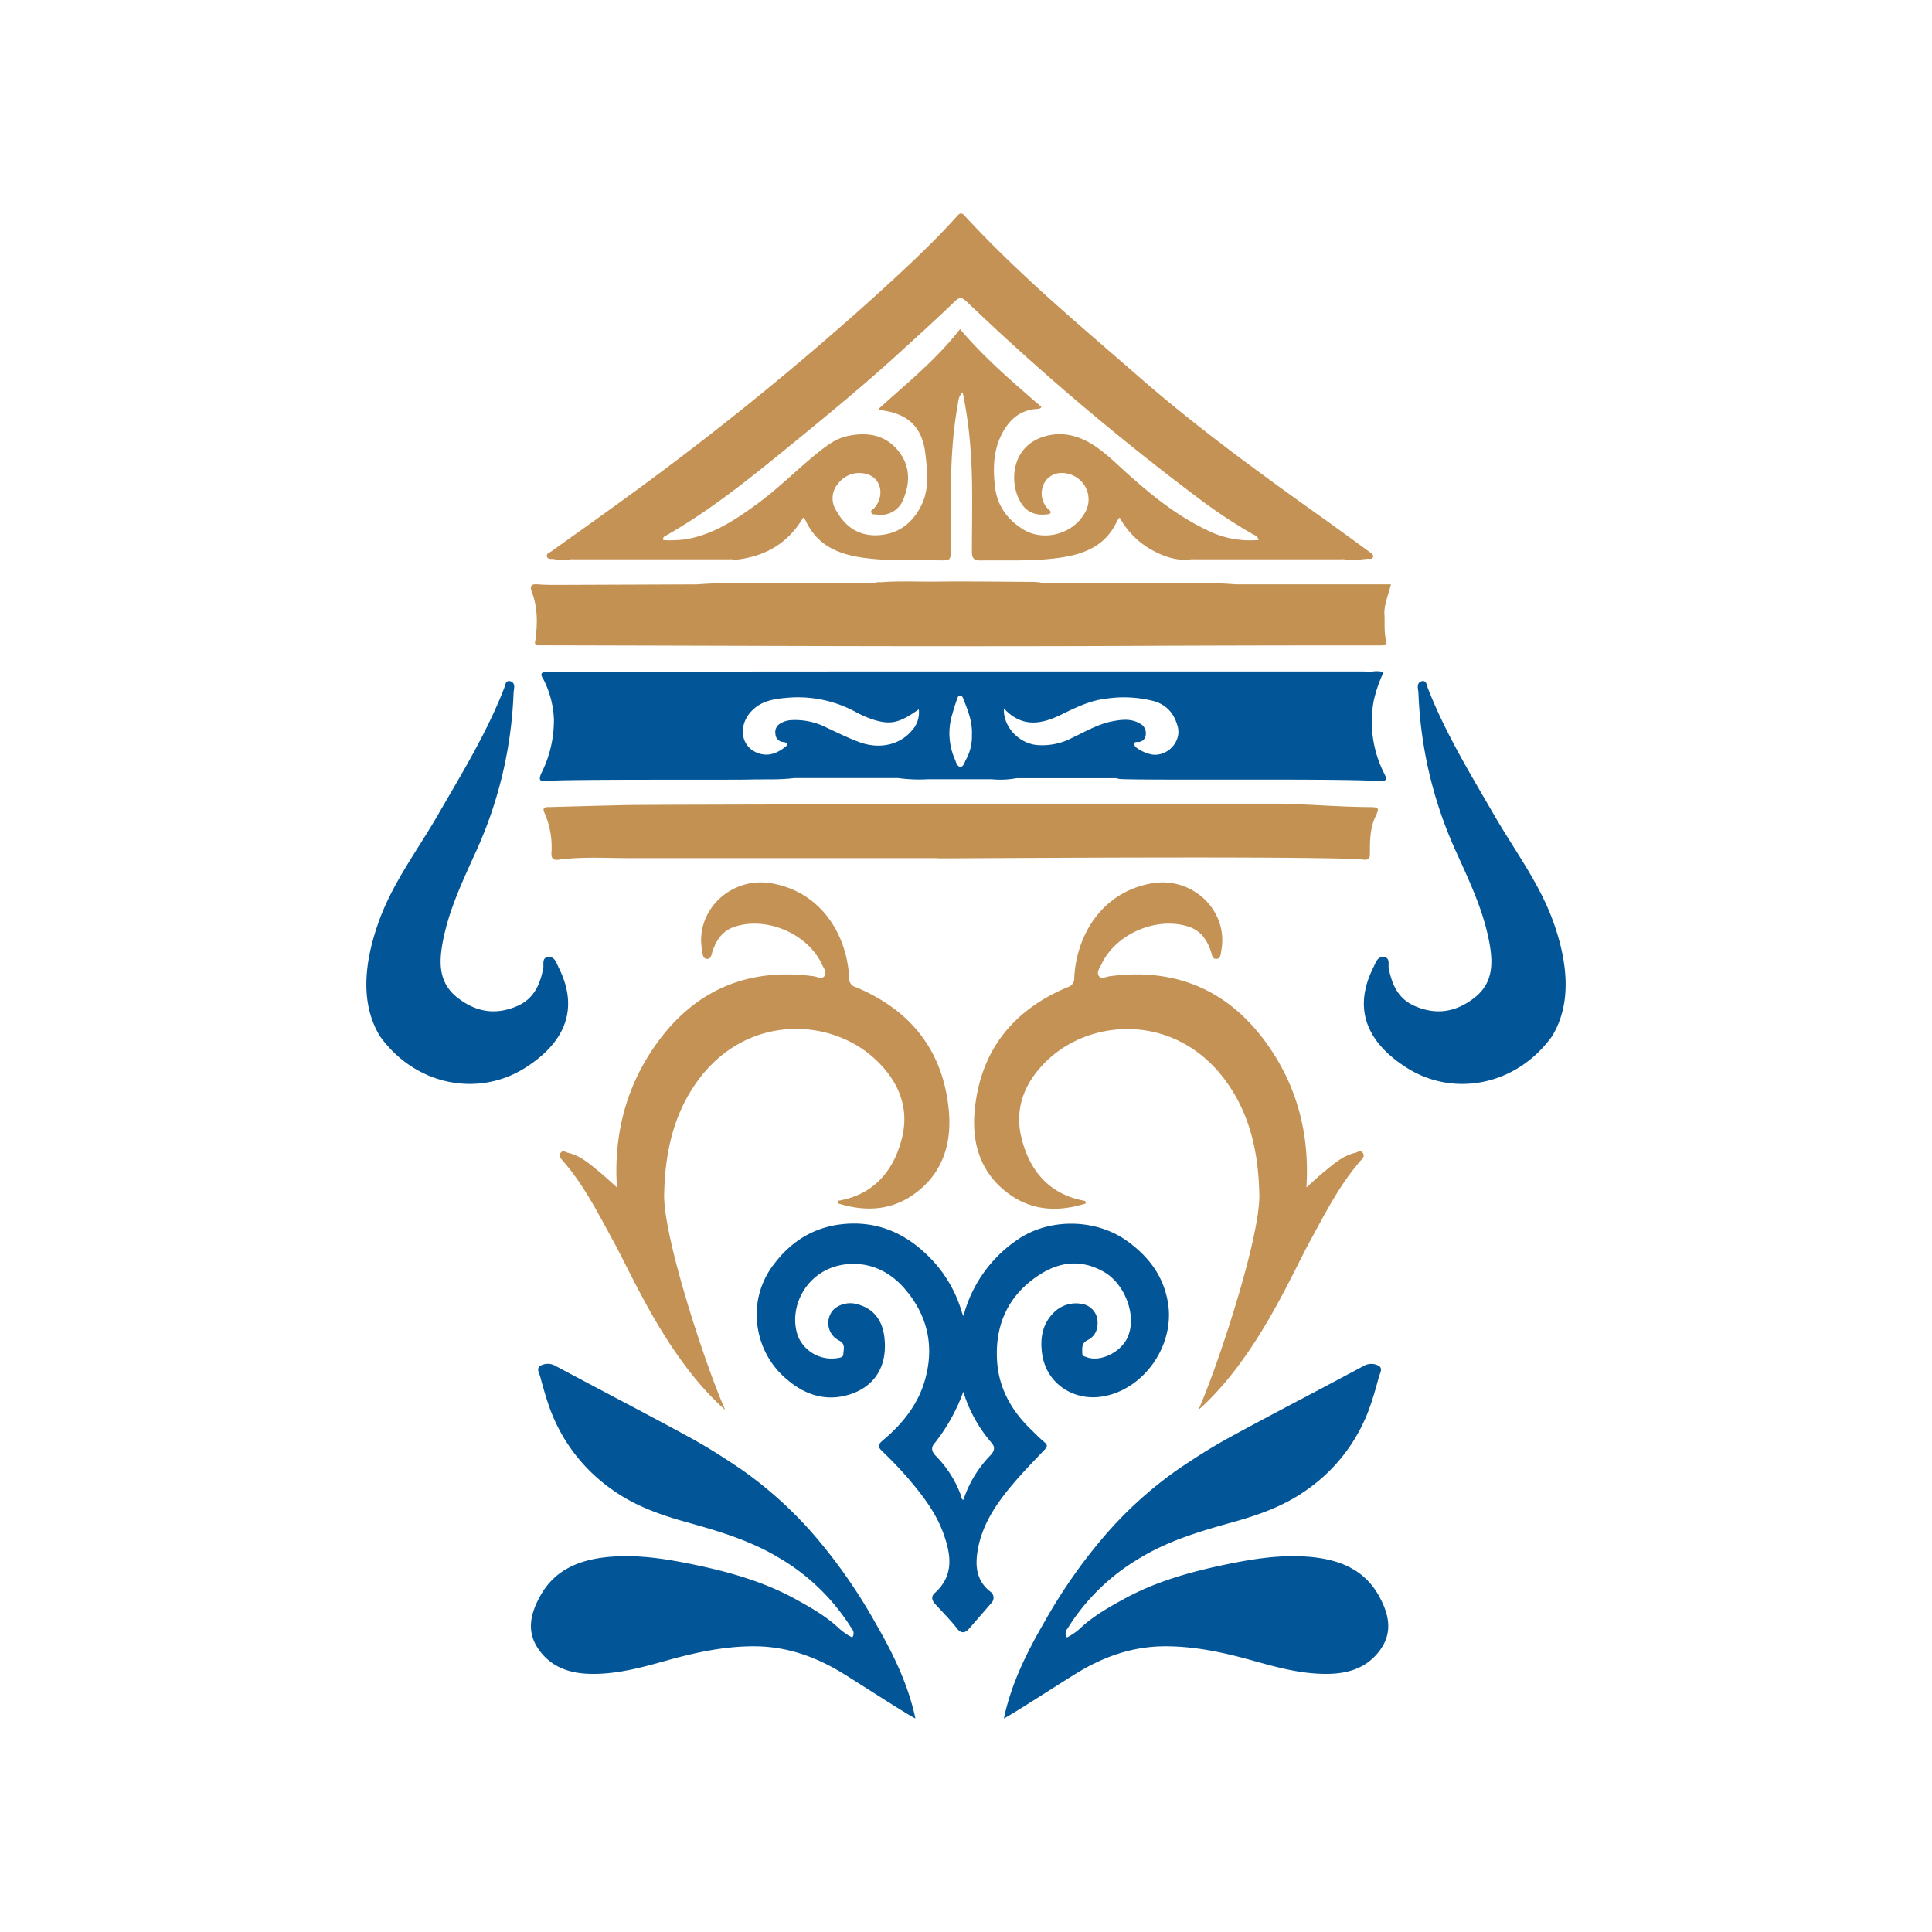 <svg id="Layer_2" data-name="Layer 2" xmlns="http://www.w3.org/2000/svg" viewBox="0 0 566.93 566.93"><defs><style>.cls-1{fill:#025596;}.cls-2{fill:#c39254;}.cls-3{fill:#c39253;}</style></defs><path class="cls-1" d="M342.78,382.63c-1.2-7.95-5.59-13.82-12-18.44-9.12-6.59-22.75-6.85-32.06-.51a39,39,0,0,0-16,22.48,6.74,6.74,0,0,1-.44-1,37.79,37.79,0,0,0-10.42-17.09c-6.87-6.59-15-9.82-24.48-8.87-8.31.83-15,4.86-20.07,11.51a24.06,24.06,0,0,0-4.81,19.72A24.52,24.52,0,0,0,231,404.85c5,4.29,10.9,6.33,17.4,4.61,8.52-2.25,12.16-8.91,11.09-17.25-.64-5-3.3-8.46-8.46-9.63-2.84-.64-6.2.67-7.26,2.87a5.74,5.74,0,0,0,2.44,7.91c2,1,1.31,2.59,1.26,4,0,1.12-1.36,1.07-2.14,1.22a10.71,10.71,0,0,1-11.15-6.42c-3.22-8.87,3-20.62,15.21-21.25,6.58-.34,12,2.53,16.16,7.34,6.44,7.52,8.62,16.27,6.07,26-2,7.65-6.66,13.45-12.55,18.42-1.47,1.24-1.6,1.83-.23,3.13,2.8,2.68,5.48,5.48,8,8.42,4,4.72,7.77,9.67,9.93,15.57,2.3,6.31,3.32,12.49-2.52,17.72-1,.89-.89,2,.13,3.14,2.19,2.4,4.51,4.69,6.49,7.27,1.07,1.39,2.29,1.38,3.42.08q3.33-3.79,6.62-7.61a2.19,2.19,0,0,0-.23-3.29c-4.31-3.27-4.57-7.85-3.73-12.49,1.45-8,6.15-14.42,11.38-20.42,2.66-3.05,5.5-5.95,8.29-8.89.74-.78.8-1.3-.12-2.07-1.49-1.24-2.83-2.66-4.22-4-5.47-5.34-9.08-11.79-9.66-19.39-.84-11.05,3.28-20.09,12.87-26.06,6-3.72,12.24-4.14,18.53-.5s9.82,13.35,6.67,19.55c-2.11,4.15-7.93,6.94-11.89,5.4-.5-.19-1.2-.27-1.21-1,0-1.54-.36-3,1.58-4,2.46-1.23,3.19-3.61,2.82-6.25a5.52,5.52,0,0,0-4.82-4.41,9.22,9.22,0,0,0-8.11,2.76c-3.21,3.31-3.88,7.4-3.27,11.85C307,406,314.9,411,323.05,409.86,335.39,408.13,344.67,395.09,342.78,382.63Zm-52.21,44.49a33.87,33.87,0,0,0-7.86,13c-.65-.16-.55-.83-.71-1.25a32.56,32.56,0,0,0-7.33-11.59c-1.05-1-1.59-2.27-.65-3.48a53.83,53.83,0,0,0,8.66-15.41,41.2,41.2,0,0,0,8.22,14.92C292.08,424.6,291.91,425.72,290.57,427.12Z"/><path class="cls-2" d="M384.39,364.24c4.47-8.18,8.66-16.5,14.83-23.6.54-.62,1.42-1.38.67-2.34s-1.5-.14-2.23,0c-3.62.83-6.29,3.26-9.05,5.5-1.76,1.43-3.41,3-5.25,4.63,1-15.67-2.78-29.92-11.76-42.36-11.25-15.6-26.75-22.19-46-19.59-1.05.14-2.5,1-3.19-.14s.28-2.24.75-3.27C327.32,274,339.55,268.76,349,272c3.44,1.2,5.21,3.87,6.32,7.14.31.9.38,2.27,1.55,2.24,1.37,0,1.33-1.51,1.52-2.49,2.14-11.65-8.46-21.75-20.36-19.69-14.53,2.51-22.13,15-22.8,27.66a2.63,2.63,0,0,1-2,2.83C297.1,296.47,287.61,308.47,286,326c-.86,9.38,1.67,18,9.59,24,7,5.33,14.82,5.74,23.06,3.14-.16-.45-.19-.73-.27-.75-10.47-1.83-16.24-8.83-18.62-18.42-2.32-9.31,1.35-17.28,8.33-23.54,13.11-11.76,37.21-12.74,51.45,6.55,7.37,10,9.76,21.47,10,33.59.25,12.83-12.47,51.12-17.91,63.21C368.56,398.74,378.81,374.45,384.39,364.24Z"/><path class="cls-1" d="M250.08,480.5A2,2,0,0,0,250,478a61.94,61.94,0,0,0-21.41-20.88c-8.54-5.15-17.86-7.87-27.29-10.5-7.6-2.12-15-4.75-21.49-9.38a49.87,49.87,0,0,1-18.3-23.5c-1.18-3.2-2.11-6.5-3-9.8-.27-1-1.25-2.43.11-3.19a4.41,4.41,0,0,1,4.26,0l8.54,4.55c10.36,5.51,20.78,10.92,31.08,16.56,5.26,2.88,10.32,6.11,15.29,9.5A117.3,117.3,0,0,1,240.2,452a156.3,156.3,0,0,1,16.63,24.14c5.13,8.86,9.65,18,11.79,28.13C266,503,252.16,494,247.28,491c-7.91-4.84-16.36-7.85-25.75-7.91-9.07-.06-17.78,1.89-26.43,4.32-7.12,2-14.27,3.91-21.78,3.77-6.24-.11-11.67-2-15.32-7.27s-2.28-10.57.58-15.69c4.29-7.67,11.49-10.5,19.67-11.32,8.45-.84,16.8.45,25.05,2.15,10.32,2.13,20.44,4.94,29.77,10,4.43,2.42,8.82,4.89,12.61,8.29A17.93,17.93,0,0,0,250.08,480.5Z"/><path class="cls-1" d="M313.09,480.5a2,2,0,0,1,.07-2.48,61.94,61.94,0,0,1,21.41-20.88c8.54-5.15,17.86-7.87,27.29-10.5,7.6-2.12,15-4.75,21.49-9.38a49.87,49.87,0,0,0,18.3-23.5c1.18-3.2,2.11-6.5,3-9.8.27-1,1.25-2.43-.11-3.19a4.41,4.41,0,0,0-4.26,0l-8.54,4.55c-10.36,5.51-20.78,10.92-31.08,16.56-5.26,2.88-10.32,6.11-15.29,9.5A117.3,117.3,0,0,0,323,452a156.3,156.3,0,0,0-16.63,24.14c-5.13,8.86-9.65,18-11.79,28.13C297.14,503,311,494,315.9,491c7.9-4.84,16.35-7.85,25.74-7.91,9.07-.06,17.78,1.89,26.43,4.32,7.13,2,14.27,3.91,21.78,3.77,6.24-.11,11.67-2,15.32-7.27s2.28-10.57-.58-15.69c-4.29-7.67-11.49-10.5-19.67-11.32-8.45-.84-16.8.45-25.05,2.15-10.32,2.13-20.44,4.94-29.77,10-4.43,2.42-8.82,4.89-12.61,8.29A17.93,17.93,0,0,1,313.09,480.5Z"/><path class="cls-2" d="M180,364.24c-4.47-8.18-8.65-16.5-14.83-23.6-.53-.62-1.41-1.38-.66-2.34s1.5-.14,2.23,0c3.62.83,6.29,3.26,9.05,5.5,1.76,1.43,3.41,3,5.24,4.63-1-15.67,2.78-29.92,11.76-42.36,11.25-15.6,26.75-22.19,46-19.59,1.05.14,2.5,1,3.18-.14s-.27-2.24-.74-3.27C237.1,274,224.86,268.76,215.41,272c-3.45,1.2-5.22,3.87-6.33,7.14-.3.9-.37,2.27-1.54,2.24-1.38,0-1.34-1.51-1.52-2.49-2.15-11.65,8.45-21.75,20.36-19.69,14.53,2.51,22.13,15,22.8,27.66a2.63,2.63,0,0,0,2,2.83c16.15,6.75,25.65,18.75,27.25,36.26.86,9.38-1.66,18-9.58,24-7,5.33-14.82,5.74-23.06,3.14.15-.45.18-.73.27-.75,10.46-1.83,16.23-8.83,18.62-18.42,2.31-9.31-1.35-17.28-8.34-23.54-13.1-11.76-37.2-12.74-51.45,6.55-7.36,10-9.75,21.47-10,33.59-.24,12.83,12.48,51.12,17.91,63.21C195.86,398.74,185.61,374.45,180,364.24Z"/><path class="cls-3" d="M401.88,236.83c-8.63-.05-17.24-.79-25.88-1-4.06,0-56.36,0-85.83,0a4.85,4.85,0,0,0-.8,0l-2,0-16.78,0a3.34,3.34,0,0,0-1.23.13c-29.38.1-80.62.17-85.68.28q-11,.26-22.07.58c-1,0-2.72-.17-1.88,1.61a25,25,0,0,1,2.09,11.89c-.08,1.89.78,2.13,2.29,1.93,6.53-.86,13.09-.47,19.65-.45,4.39,0,66,0,91,0a6.45,6.45,0,0,0,.94.07c11.9,0,112.7-.77,124.58.39,1.48.14,1.73-.55,1.71-1.81,0-3.75,0-7.5,1.71-11C404.8,237.1,404.64,236.85,401.88,236.83Z"/><path class="cls-1" d="M111.45,304c-5.67-9.4-4.67-21.11-.5-33,4-11.57,11.43-21.27,17.47-31.73,7-12.12,14.35-24.1,19.48-37.22.34-.87.45-2.7,2-2.09s.83,2.27.8,3.44a123.37,123.37,0,0,1-11.42,47.34c-3.93,8.68-8,17.34-9.57,26.88-.91,5.66-.63,11,4.36,15,5.4,4.31,11.19,5.39,17.66,2.61,4.89-2.1,6.69-6.2,7.67-11,.25-1.25-.56-3.33,1.68-3.4,1.73-.05,2.18,1.74,2.81,3,6.57,13,1,22.71-9.86,29.56C140.22,322.08,121.78,318.5,111.45,304Z"/><path class="cls-1" d="M455.48,304c5.67-9.4,4.67-21.11.5-33-4.05-11.57-11.43-21.27-17.48-31.73-7-12.12-14.34-24.1-19.47-37.22-.34-.87-.45-2.7-2-2.09s-.83,2.27-.8,3.44a123.37,123.37,0,0,0,11.42,47.34c3.92,8.68,8,17.34,9.57,26.88.91,5.66.63,11-4.36,15-5.4,4.31-11.19,5.39-17.66,2.61-4.89-2.1-6.69-6.2-7.67-11-.25-1.25.56-3.33-1.68-3.4-1.73-.05-2.18,1.74-2.81,3-6.57,13-1,22.71,9.86,29.56C426.7,322.08,445.15,318.5,455.48,304Z"/><path class="cls-3" d="M406.22,179.69c.13-2.75,1.2-5.32,1.95-8.22H362.7a161.56,161.56,0,0,0-18.41-.32L305.53,171a2.52,2.52,0,0,0-1.08-.16,5.42,5.42,0,0,0-.8-.08c-9.73-.06-19.45-.2-29.18-.1-5.3.06-10.62-.23-15.92.19h-.09a4,4,0,0,0-1.65.15l-2.78.08-32.13.08a161,161,0,0,0-17.44.32l-40.68.16c-2,0-4,0-6-.17s-2.35.57-1.69,2.3c1.74,4.61,1.65,9.37,1,14.16-.41,1.52.52,1.44,1.58,1.44,57.35.12,114.69.41,172,.18q36.94-.17,73.9-.15c1.4,0,2.66.08,2.05-1.94C406.11,184.89,406.42,182.28,406.22,179.69Z"/><path class="cls-2" d="M401.93,162c-4-2.92-8-5.85-12-8.72-18.95-13.49-37.83-27.11-55.37-42.4s-35.59-30.29-51.45-47.52c-.86-.93-1.32-1-2.21,0-7.33,8.18-15.41,15.58-23.52,23A878.6,878.6,0,0,1,182.42,147c-6.85,5-13.76,9.86-20.64,14.8-.55.39-1.53.63-1.29,1.5s1.19.68,1.88.73a16.25,16.25,0,0,0,4.29.26,3.89,3.89,0,0,1,1.66-.16H213.9a3.91,3.91,0,0,1,1.66.16c8.66-.88,15.58-4.64,20.14-12.44a5,5,0,0,1,.71.89c3.21,7,9.1,9.75,16.33,10.84,7.58,1.14,15.17.73,22.75.85,3.54.05,3.5,0,3.52-3.59.07-14-.52-28,2-41.87.22-1.23.15-2.61,1.48-3.85a126.46,126.46,0,0,1,2.26,16.11c.82,10.23.44,20.48.45,30.72,0,1.87.62,2.54,2.51,2.51,7.12-.1,14.26.23,21.35-.56,7.88-.88,15.1-3,18.78-11.09a7.17,7.17,0,0,1,.71-.95,24.4,24.4,0,0,0,8.43,8.93c3.61,2.17,7.43,3.66,11.74,3.5a3.73,3.73,0,0,1,1.66-.16h43.18a3.6,3.6,0,0,1,1.66.17c2.09.25,4.14-.21,6.21-.34.51,0,1.22.21,1.48-.48S402.41,162.38,401.93,162Zm-47.28-6.23c-9.24-4.29-17-10.64-24.51-17.42-3.25-2.95-6.38-6.07-10.21-8.31-4.4-2.57-9.11-3.43-14-1.79-9.45,3.15-9.87,14-6.14,19.61,1.71,2.57,4.3,3.43,7.32,3.08.37-.05.88-.07,1.07-.31.41-.53-.19-.84-.5-1.15a6.42,6.42,0,0,1-1.89-5.87,5.71,5.71,0,0,1,4.49-4.71,7.92,7.92,0,0,1,8.14,3.85,7.68,7.68,0,0,1-.35,8.17c-3.54,5.92-12,8.05-17.86,4.4-4.63-2.88-7.63-7-8.25-12.54-.61-5.39-.47-10.73,2.13-15.64,2.18-4.11,5.4-6.9,10.32-7.14a3.7,3.7,0,0,0,.9-.22c.06,0,.1-.12.29-.36-8.3-7.2-16.71-14.32-23.88-22.85-6.9,8.91-15.62,15.9-23.95,23.46a4.54,4.54,0,0,0,.84.36c7.79,1,12,4.81,12.94,12.82.58,5,1.21,10.25-1.19,15.09-2.55,5.16-6.68,8.36-12.49,8.74s-9.81-2.4-12.51-7.26a6.56,6.56,0,0,1,.54-7.83,7.84,7.84,0,0,1,8.37-2.86c4.35,1.15,5.45,6.46,2.21,10.06-.33.38-1.11.58-.8,1.27s.94.49,1.5.55a7.09,7.09,0,0,0,8-4.73c2-4.93,1.8-9.77-1.63-14-3.85-4.71-9.09-5.49-14.78-4.3-3.32.69-5.94,2.64-8.51,4.68-6.25,5-11.85,10.75-18.34,15.45S209,157,201,158.28a37.72,37.72,0,0,1-6.36.21c-.23-.89.35-1.08.82-1.35,12.77-7.25,24.15-16.42,35.49-25.66,11.65-9.5,23.26-19,34.34-29.22,5-4.54,9.94-9.05,14.78-13.71,1.36-1.31,2-1.52,3.54-.09a747.52,747.52,0,0,0,68.2,57.83,151.63,151.63,0,0,0,16,10.57,2.47,2.47,0,0,1,1.57,1.58A28.29,28.29,0,0,1,354.65,155.8Z"/><path class="cls-1" d="M406.25,227.09a33.51,33.51,0,0,1-3.12-21.56,41.22,41.22,0,0,1,2.87-8.3,7.55,7.55,0,0,0-3.42-.14h0c-1.12,0-2.24-.06-3.36-.06l-137.74,0-101.35.07c-2.13.3-1,1.6-.59,2.39a28.32,28.32,0,0,1,3,11.46,34.42,34.42,0,0,1-3.68,15.92c-1,2.2-.26,2.52,1.65,2.3,4.78-.55,54.54-.28,59.33-.42,4.39-.14,8.79.13,13.17-.43h30.55a46,46,0,0,0,8.78.34h0l18.64,0h0a25.52,25.52,0,0,0,7.35-.32h0l29.11,0a9.48,9.48,0,0,0,1.39.27c10.12.42,66.07-.22,76.19.62C406.9,229.33,407,228.54,406.25,227.09ZM283.41,223c-.39.76-.7,2-1.53,2-1.05,0-1.31-1.3-1.64-2.11a18.89,18.89,0,0,1-1-12.59c.45-1.6.91-3.21,1.47-4.77.19-.53.28-1.4,1.09-1.37.62,0,.81.71,1,1.21,1.29,3.26,2.58,6.51,2.4,10.24A14.17,14.17,0,0,1,283.41,223Zm-63-14.21c2.72-3,6.45-3.68,10.2-4a35.47,35.47,0,0,1,20.34,4.05,30.19,30.19,0,0,0,5.92,2.52c4.79,1.34,7.23.65,12.74-3.21a7.71,7.71,0,0,1-2,6.18c-3.53,4.26-9.54,5.65-15.53,3.41-3.27-1.22-6.42-2.78-9.59-4.26a20.15,20.15,0,0,0-10.4-2.16,6.7,6.7,0,0,0-3.14,1,2.88,2.88,0,0,0-1.4,3.07,2.42,2.42,0,0,0,2.28,2.34c1,.1,1.75.55.64,1.42-2.12,1.66-4.5,2.79-7.31,2.07C217.64,219.81,216.22,213.44,220.39,208.8Zm117.44,12.58a11.24,11.24,0,0,1-4.33-1.95,1.25,1.25,0,0,1-.64-1.21c.08-.57.55-.47.92-.48a2.26,2.26,0,0,0,2.42-2.16,3.18,3.18,0,0,0-1.87-3.33c-2.53-1.44-5.26-1.09-7.94-.58-4.28.83-8,3.07-11.89,4.9a18.88,18.88,0,0,1-10.42,2.05c-5.21-.6-9.78-5.41-9.52-10.73,5.32,5.73,11,4.68,16.84,1.81,4.3-2.11,8.61-4.21,13.46-4.72a35.18,35.18,0,0,1,13.78.79c3.84,1.12,6,3.83,6.95,7.54C346.73,217.76,342.42,222.2,337.83,221.38Z"/></svg>